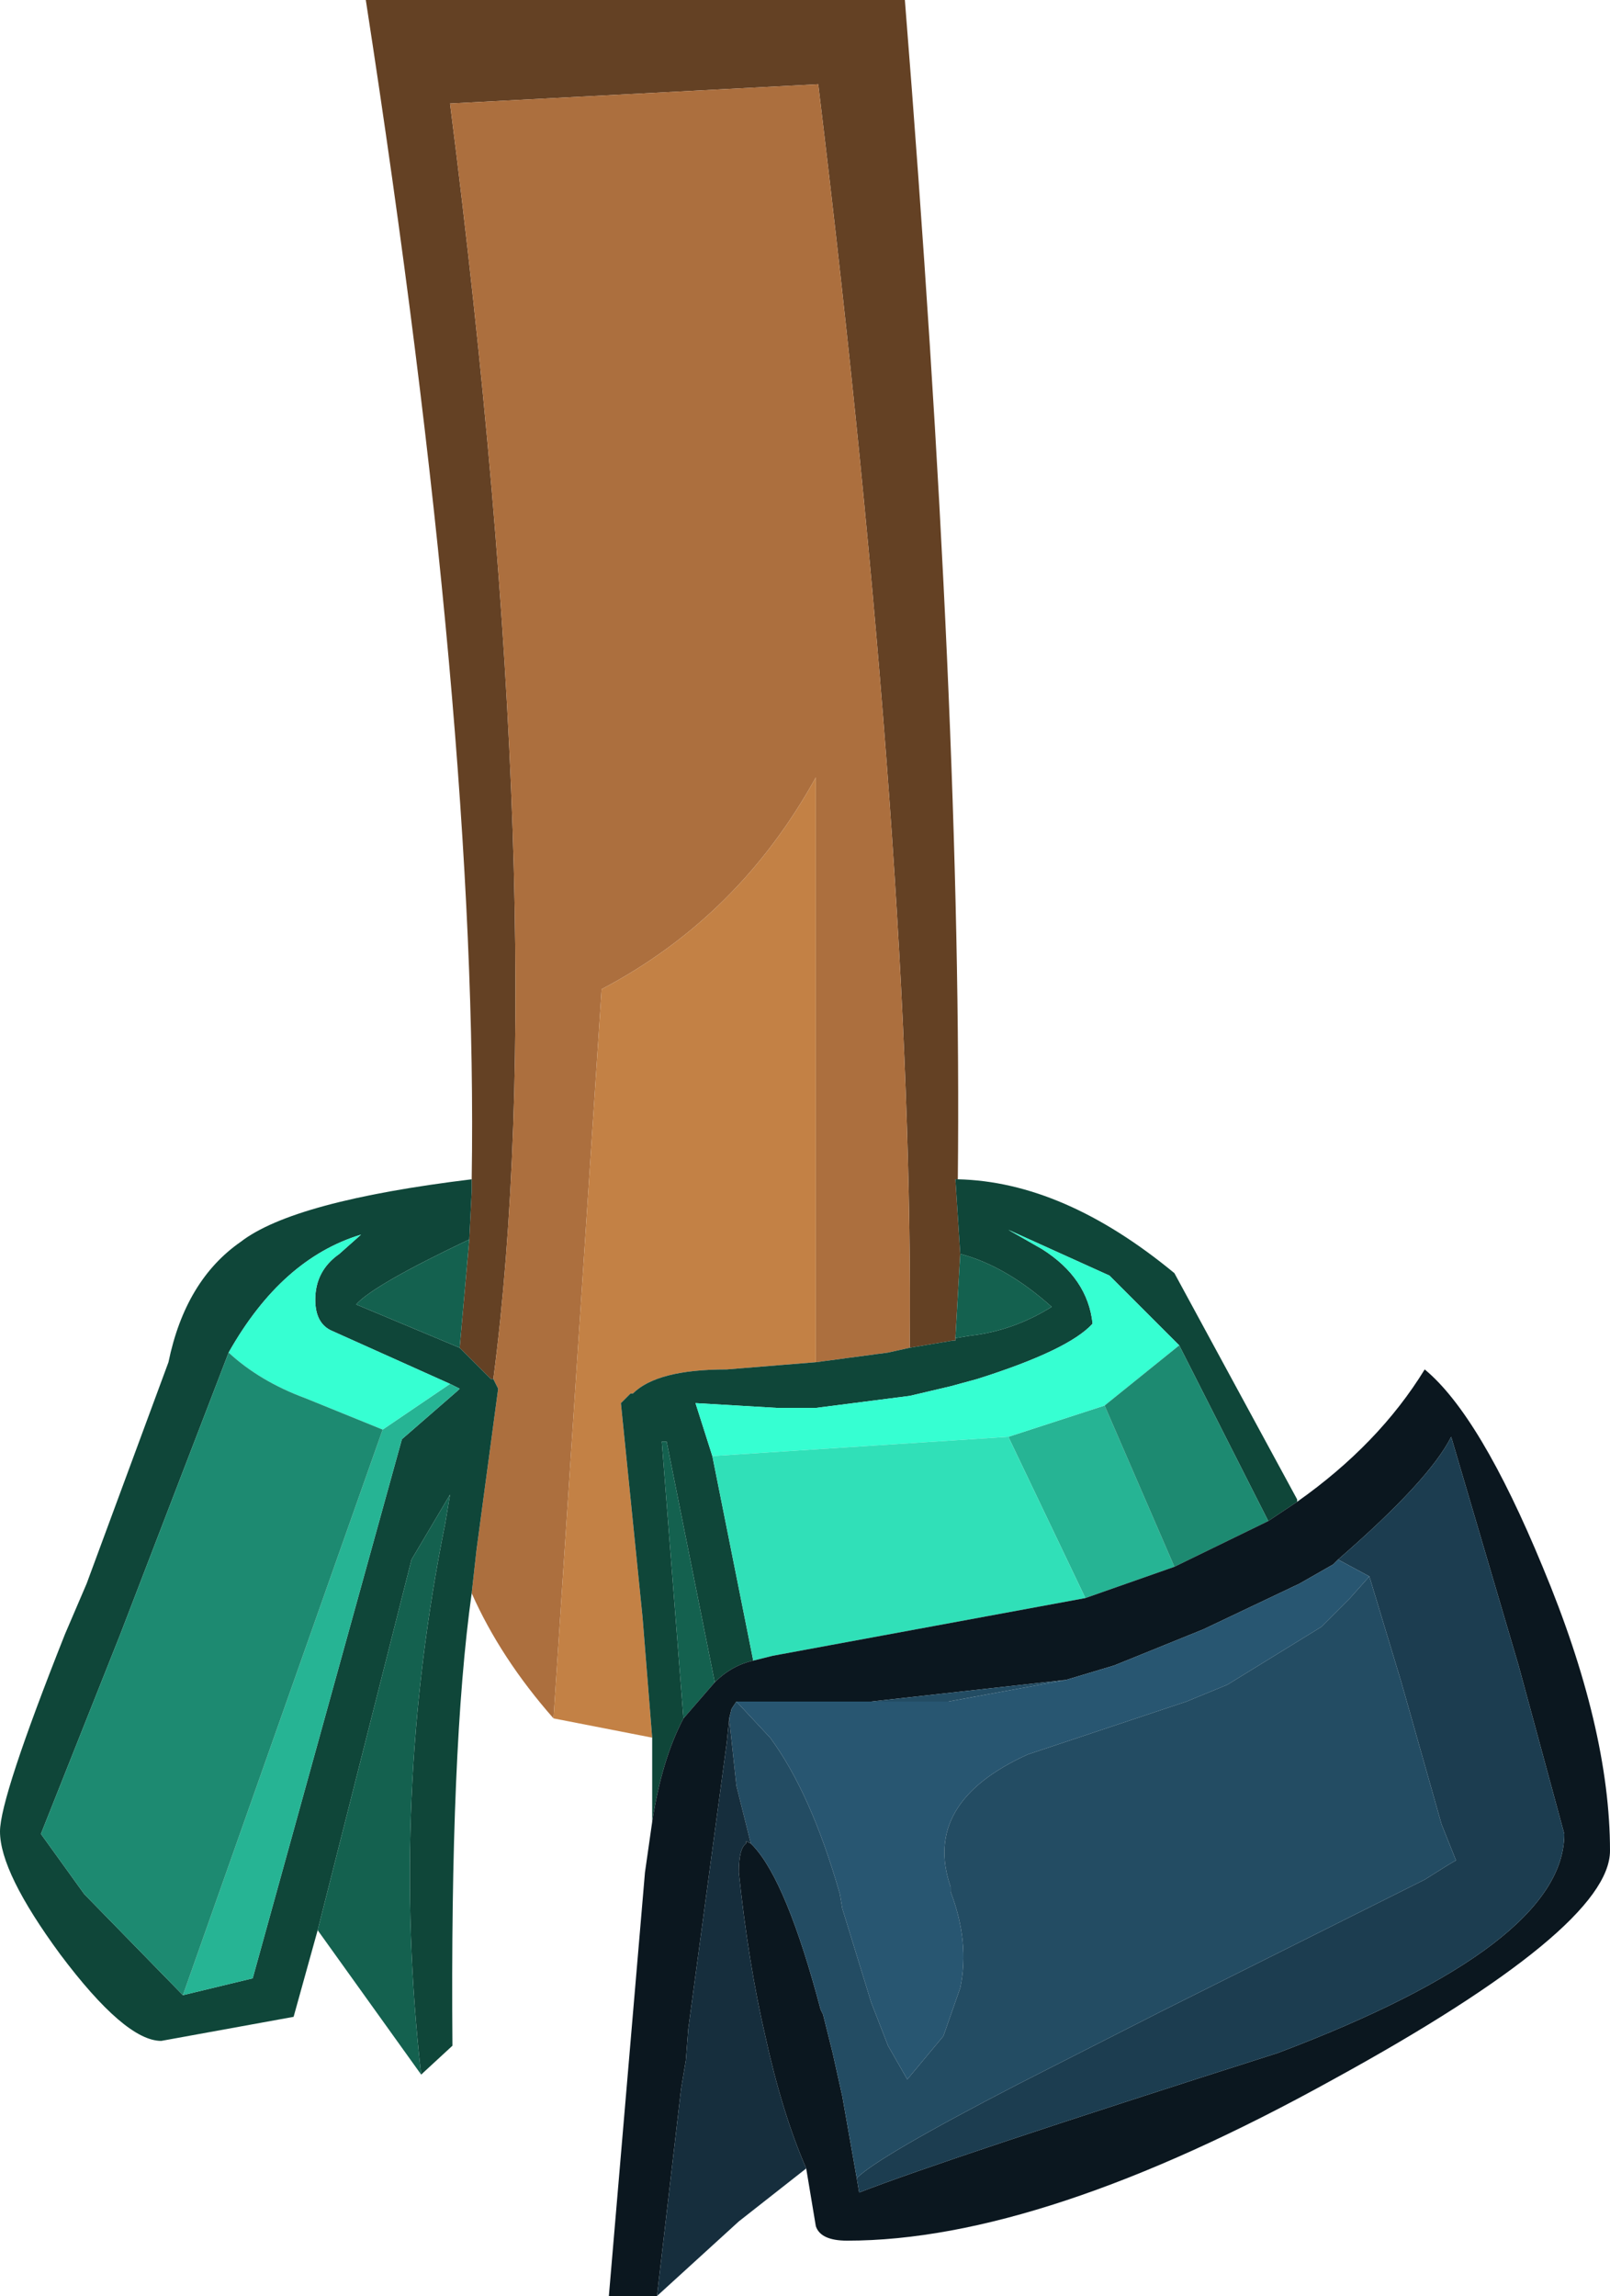 <?xml version="1.0" encoding="UTF-8" standalone="no"?>
<svg xmlns:ffdec="https://www.free-decompiler.com/flash" xmlns:xlink="http://www.w3.org/1999/xlink" ffdec:objectType="shape" height="47.7px" width="33.45px" xmlns="http://www.w3.org/2000/svg">
  <g transform="matrix(1.0, 0.0, 0.0, 1.0, 8.4, 33.1)">
    <path d="M10.5 -5.1 Q10.6 -14.85 8.6 -31.35 L0.95 -30.95 Q3.1 -14.05 1.85 -4.45 L1.8 -4.45 1.25 -5.0 1.15 -5.1 1.35 -7.35 1.4 -8.35 1.4 -8.6 Q1.55 -17.9 -0.8 -33.1 L10.4 -33.1 Q11.6 -18.05 11.5 -8.6 L11.45 -8.6 11.55 -7.05 11.45 -5.3 11.45 -5.25 11.4 -5.25 10.5 -5.1" fill="#644124" fill-rule="evenodd" stroke="none"/>
    <path d="M1.85 -4.45 Q3.1 -14.05 0.95 -30.95 L8.6 -31.35 Q10.6 -14.85 10.5 -5.1 L10.05 -5.0 8.55 -4.8 8.55 -16.95 Q6.95 -14.05 4.1 -12.55 L3.1 2.6 Q2.0 1.35 1.4 0.0 L1.5 -0.9 1.95 -4.25 1.85 -4.45" fill="#ac6f3e" fill-rule="evenodd" stroke="none"/>
    <path d="M3.1 2.6 L4.1 -12.55 Q6.95 -14.05 8.55 -16.95 L8.55 -4.8 6.7 -4.65 Q5.25 -4.65 4.75 -4.15 L4.7 -4.15 4.5 -3.95 4.95 0.5 5.15 3.0 3.1 2.6" fill="#c38145" fill-rule="evenodd" stroke="none"/>
    <path d="M10.5 -5.1 L11.4 -5.25 11.45 -5.25 11.45 -5.3 11.75 -5.35 Q12.65 -5.45 13.45 -5.95 12.5 -6.8 11.55 -7.05 L11.45 -8.6 11.5 -8.6 Q13.7 -8.55 16.0 -6.65 L18.55 -1.95 18.55 -1.9 17.95 -1.5 16.1 -5.15 14.65 -6.6 12.55 -7.55 13.25 -7.15 Q14.2 -6.55 14.3 -5.6 13.8 -5.05 11.9 -4.45 L11.35 -4.3 10.5 -4.1 8.55 -3.85 8.4 -3.85 7.75 -3.85 6.05 -3.95 6.4 -2.85 7.25 1.4 Q6.8 1.5 6.45 1.85 L5.45 -3.15 5.35 -3.15 5.8 2.6 Q5.35 3.45 5.15 4.75 L5.15 3.0 4.95 0.5 4.5 -3.95 4.7 -4.15 4.75 -4.15 Q5.25 -4.65 6.7 -4.65 L8.55 -4.8 10.05 -5.0 10.5 -5.1 M1.4 -8.6 L1.4 -8.35 1.35 -7.35 Q-0.65 -6.4 -1.0 -6.0 L1.15 -5.1 1.25 -5.0 1.8 -4.45 1.85 -4.45 1.95 -4.25 1.5 -0.9 1.4 0.0 Q0.95 3.2 1.0 9.4 L0.35 10.0 Q-0.3 4.25 0.85 -1.45 L0.95 -2.05 0.15 -0.7 -1.8 7.0 -2.3 8.8 -5.05 9.3 Q-5.8 9.3 -7.15 7.5 -8.4 5.8 -8.4 4.95 -8.4 4.25 -7.05 0.85 L-6.6 -0.2 -4.9 -4.8 Q-4.55 -6.5 -3.4 -7.3 -2.3 -8.15 1.4 -8.6 M-4.6 8.35 L-3.15 8.0 -0.05 -3.2 1.1 -4.2 1.15 -4.25 0.95 -4.35 -1.5 -5.45 Q-1.85 -5.6 -1.85 -6.1 -1.85 -6.7 -1.35 -7.05 L-0.9 -7.45 Q-2.55 -6.95 -3.65 -5.0 L-5.9 0.85 -7.55 5.0 -6.65 6.25 -4.6 8.35" fill="#0f4639" fill-rule="evenodd" stroke="none"/>
    <path d="M11.45 -5.3 L11.55 -7.05 Q12.5 -6.8 13.45 -5.95 12.65 -5.45 11.75 -5.35 L11.45 -5.3 M1.35 -7.35 L1.15 -5.1 -1.0 -6.0 Q-0.65 -6.4 1.35 -7.35 M5.8 2.6 L5.35 -3.15 5.45 -3.15 6.45 1.85 5.8 2.6 M-1.8 7.0 L0.15 -0.7 0.95 -2.05 0.85 -1.45 Q-0.3 4.25 0.35 10.0 L-1.8 7.0" fill="#14614f" fill-rule="evenodd" stroke="none"/>
    <path d="M0.95 -4.35 L1.15 -4.25 1.1 -4.2 -0.05 -3.2 -3.15 8.0 -4.6 8.35 -0.45 -3.4 0.95 -4.35 M12.55 -3.25 L14.55 -3.9 16.0 -0.55 14.15 0.1 12.55 -3.25" fill="#26b494" fill-rule="evenodd" stroke="none"/>
    <path d="M6.4 -2.85 L6.05 -3.95 7.75 -3.85 8.4 -3.85 8.55 -3.85 10.5 -4.1 11.35 -4.3 11.9 -4.45 Q13.8 -5.05 14.3 -5.6 14.2 -6.55 13.25 -7.15 L12.55 -7.55 14.65 -6.6 16.1 -5.15 14.55 -3.9 12.55 -3.25 6.4 -2.85 M-3.65 -5.0 Q-2.55 -6.95 -0.9 -7.45 L-1.35 -7.05 Q-1.85 -6.7 -1.85 -6.1 -1.85 -5.6 -1.5 -5.45 L0.95 -4.35 -0.45 -3.4 -2.05 -4.05 Q-3.0 -4.4 -3.65 -5.0" fill="#36ffd2" fill-rule="evenodd" stroke="none"/>
    <path d="M16.1 -5.15 L17.95 -1.5 16.0 -0.55 14.55 -3.9 16.1 -5.15 M-4.6 8.35 L-6.65 6.25 -7.55 5.0 -5.9 0.85 -3.65 -5.0 Q-3.0 -4.4 -2.05 -4.05 L-0.45 -3.4 -4.6 8.35" fill="#1d8a71" fill-rule="evenodd" stroke="none"/>
    <path d="M7.25 1.4 L6.4 -2.85 12.55 -3.25 14.15 0.1 7.65 1.3 7.25 1.4" fill="#30e0b8" fill-rule="evenodd" stroke="none"/>
    <path d="M5.15 4.75 Q5.35 3.45 5.8 2.6 L6.45 1.85 Q6.8 1.5 7.25 1.4 L7.65 1.3 14.15 0.1 16.0 -0.55 17.95 -1.5 18.55 -1.9 Q20.25 -3.1 21.2 -4.65 22.35 -3.7 23.65 -0.55 25.05 2.8 25.05 5.35 25.05 6.95 19.3 10.1 13.25 13.45 9.2 13.45 8.65 13.45 8.55 13.15 L8.35 11.95 Q7.85 10.8 7.5 9.2 7.15 7.7 6.95 5.8 6.95 5.3 7.1 5.2 L7.1 5.15 7.2 5.2 7.25 5.25 Q7.95 6.0 8.65 8.65 L8.7 8.75 8.9 9.55 9.1 10.45 9.4 12.15 9.45 12.45 Q11.25 11.75 18.15 9.55 24.1 7.3 24.1 5.0 L23.15 1.5 21.75 -3.25 Q21.3 -2.35 19.4 -0.7 L19.3 -0.6 18.6 -0.2 16.6 0.75 14.75 1.5 13.75 1.8 9.7 2.25 6.9 2.25 6.8 2.4 6.75 2.6 6.7 3.1 5.9 9.05 5.85 9.7 5.75 10.3 5.25 14.6 4.25 14.6 5.0 5.8 5.15 4.75" fill="#0b171f" fill-rule="evenodd" stroke="none"/>
    <path d="M19.4 -0.7 Q21.3 -2.35 21.75 -3.25 L23.15 1.5 24.1 5.0 Q24.1 7.3 18.15 9.55 11.25 11.75 9.45 12.45 L9.4 12.15 Q9.85 11.7 12.75 10.2 L15.7 8.7 21.2 5.95 Q21.75 5.6 21.85 5.55 L21.55 4.8 20.8 2.15 20.7 1.8 20.05 -0.35 19.4 -0.7" fill="#1c3d50" fill-rule="evenodd" stroke="none"/>
    <path d="M13.75 1.8 L14.75 1.5 16.6 0.75 18.6 -0.2 19.3 -0.6 19.4 -0.7 20.05 -0.35 19.65 0.1 19.05 0.7 17.1 1.9 16.25 2.25 15.2 2.6 12.95 3.35 Q10.75 4.35 11.35 6.1 L11.35 6.2 Q11.75 7.25 11.55 8.2 L11.2 9.2 10.45 10.1 10.05 9.4 9.7 8.5 9.1 6.55 9.05 6.25 Q8.45 4.15 7.6 3.0 L6.9 2.25 9.7 2.25 11.3 2.25 13.75 1.8" fill="#285671" fill-rule="evenodd" stroke="none"/>
    <path d="M9.4 12.15 L9.1 10.45 8.9 9.55 8.7 8.75 8.65 8.65 Q7.95 6.0 7.25 5.25 L7.2 5.2 6.9 4.0 6.75 2.6 6.8 2.4 6.9 2.25 7.6 3.0 Q8.45 4.15 9.05 6.25 L9.1 6.55 9.7 8.5 10.05 9.4 10.45 10.1 11.2 9.2 11.55 8.2 Q11.75 7.25 11.35 6.2 L11.35 6.1 Q10.75 4.35 12.95 3.35 L15.2 2.6 16.25 2.25 17.1 1.9 19.05 0.7 19.65 0.1 20.05 -0.35 20.7 1.8 20.8 2.15 21.55 4.8 21.85 5.55 Q21.75 5.6 21.2 5.95 L15.7 8.7 12.75 10.2 Q9.85 11.7 9.4 12.15 M13.75 1.8 L11.3 2.25 9.7 2.25 13.75 1.8" fill="#234c63" fill-rule="evenodd" stroke="none"/>
    <path d="M7.2 5.2 L7.1 5.15 7.1 5.2 Q6.95 5.3 6.95 5.8 7.15 7.7 7.5 9.2 7.85 10.8 8.35 11.95 L6.95 13.05 5.25 14.6 5.75 10.3 5.85 9.7 5.9 9.05 6.7 3.1 6.75 2.6 6.9 4.0 7.2 5.2" fill="#162e3d" fill-rule="evenodd" stroke="none"/>
  </g>
</svg>
